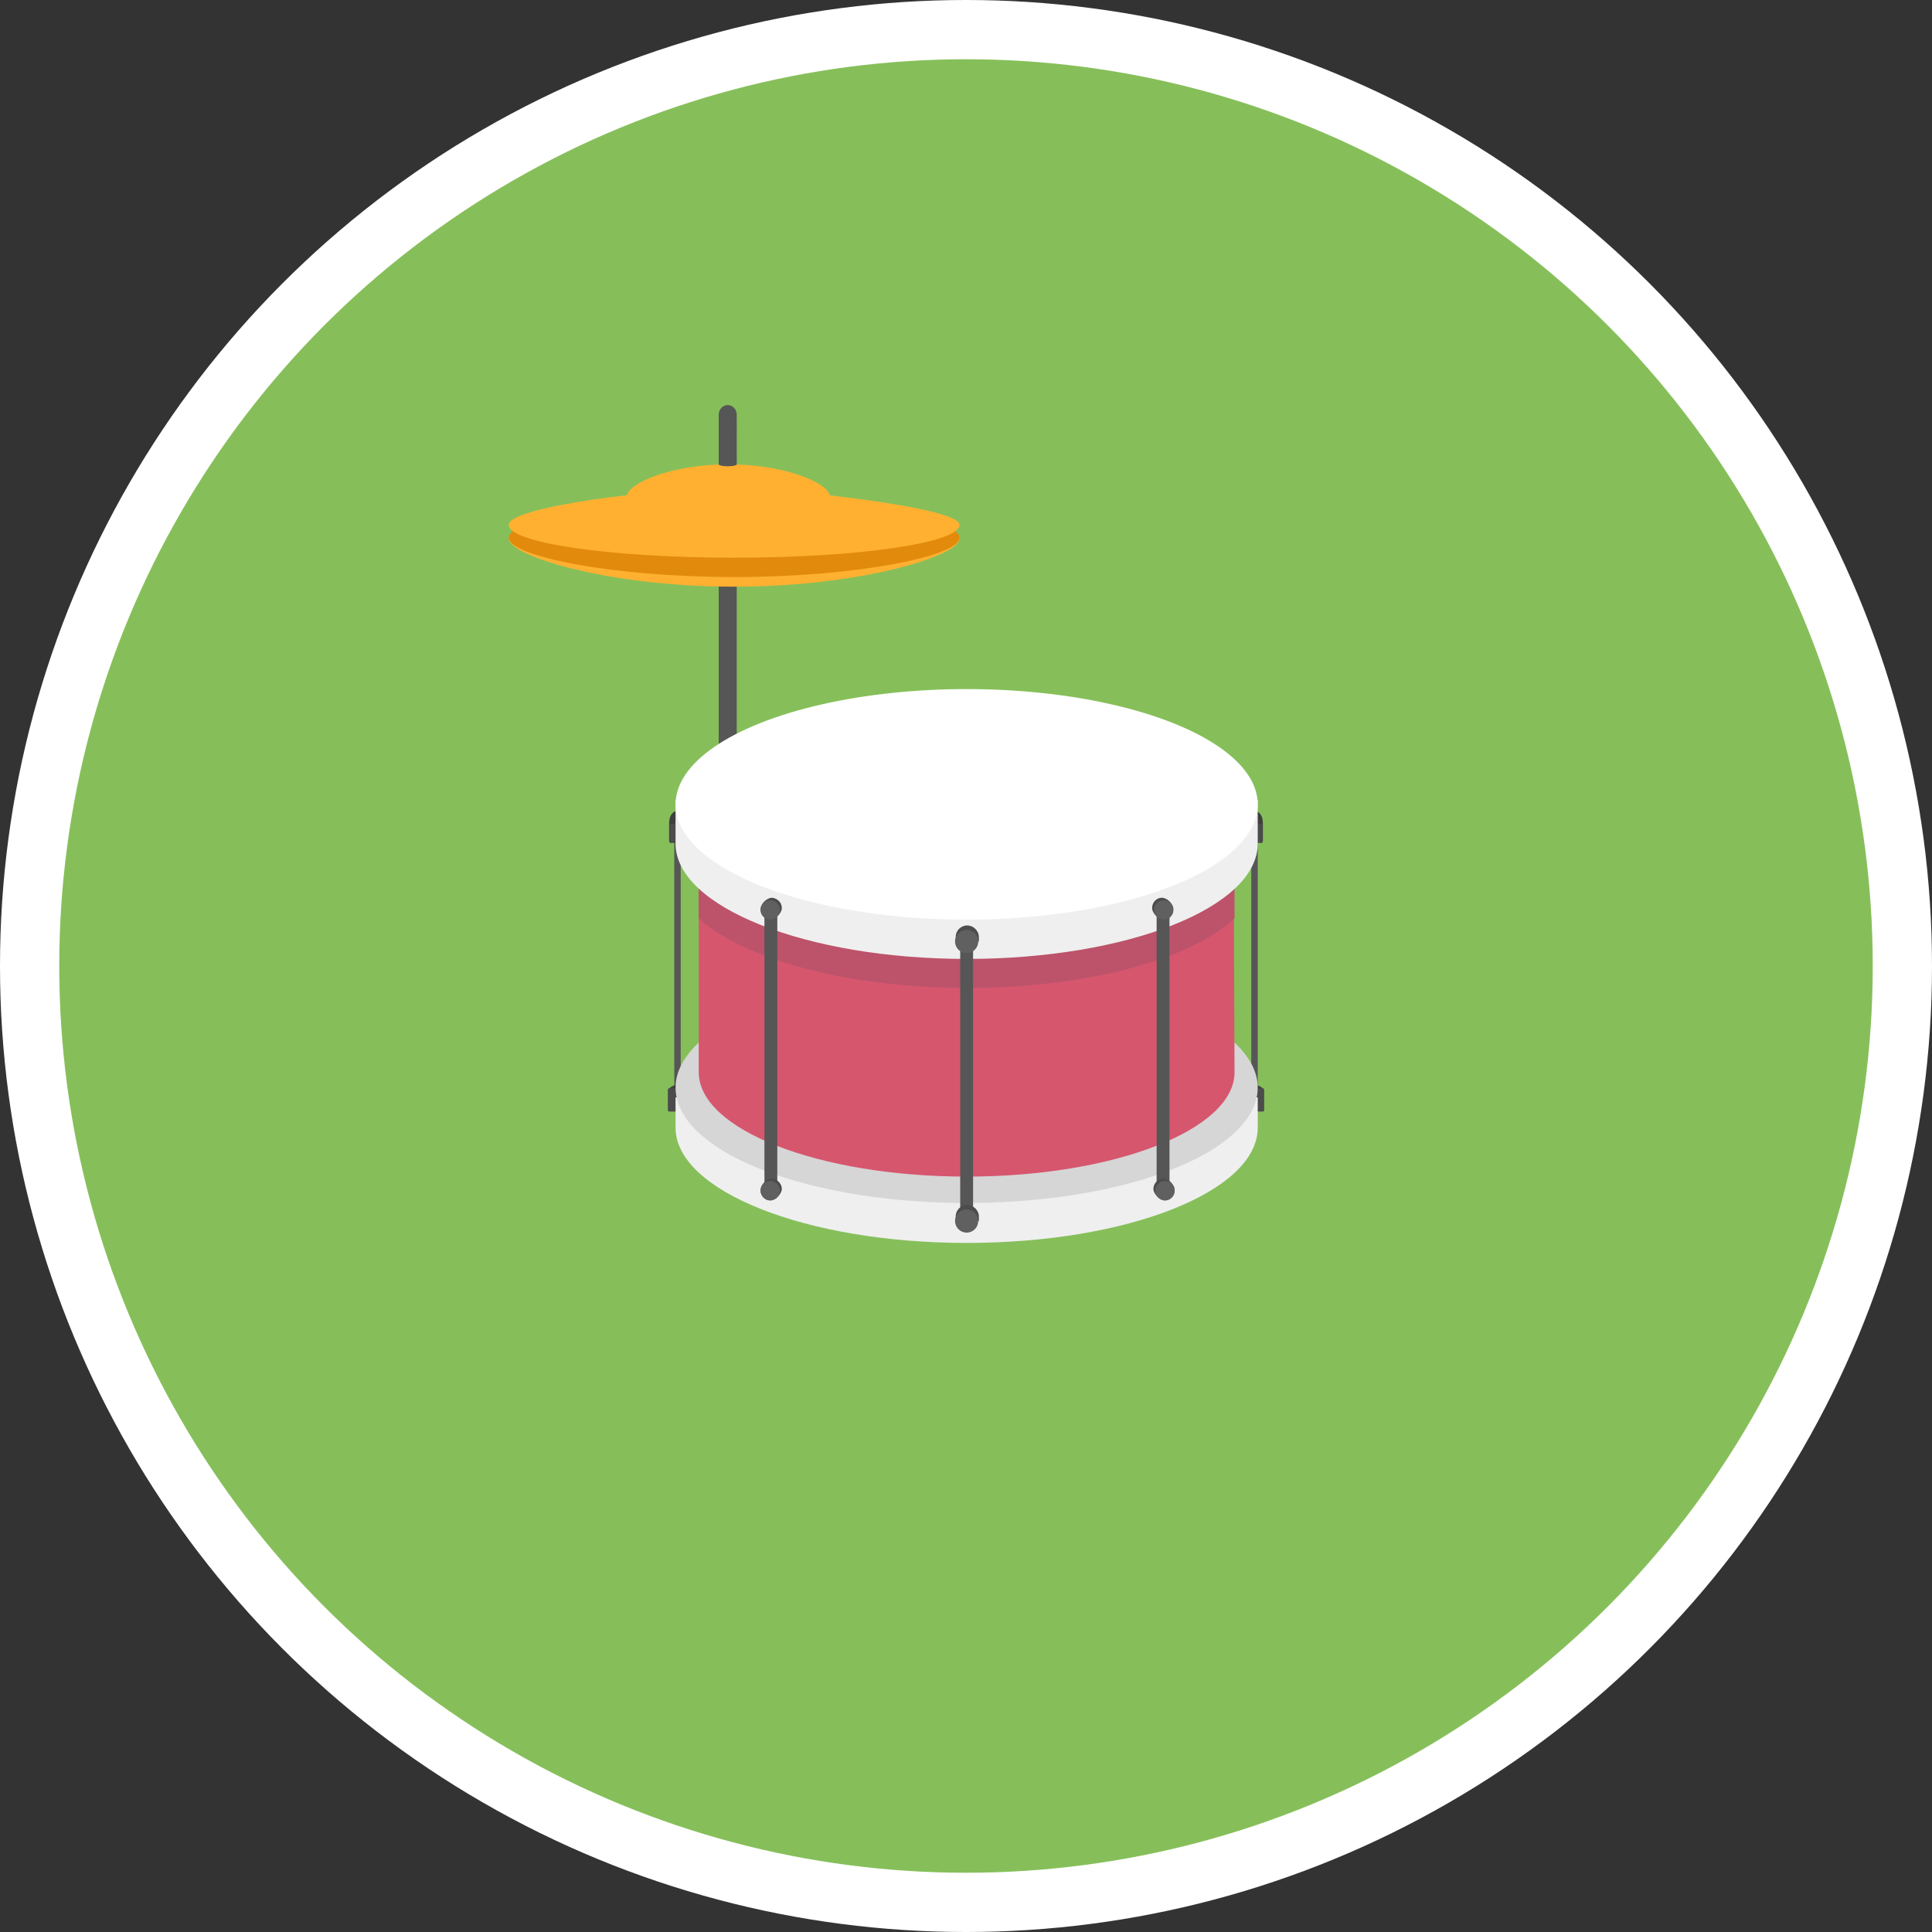 <svg enable-background="new 0 0 300 300" viewBox="0 0 300 300" xmlns="http://www.w3.org/2000/svg"><rect x="0" y="0" width="300" height="300" fill="#333333" stroke="none"/><ellipse cx="150" cy="150" fill="#fff" rx="150" ry="150"/><circle cx="150" cy="150" fill="#86bf5a" r="140.8"/><path d="m113 141.9c-.8 0-1.4-.7-1.4-1.5v-76c0-.8.6-1.5 1.4-1.5s1.4.7 1.4 1.5v76c0 .8-.6 1.5-1.4 1.5z" fill="#565656"/><path d="m149 83.6c0 2.8-15.7 7.5-35 7.5s-35-4.7-35-7.5 15.7-5.1 35-5.1 35 2.3 35 5.1z" fill="#ffb031"/><path d="m149 83.5c0 2.8-15.7 6.1-35 6.1s-35-3.3-35-6.1 15.6-6.4 35-6.4 35 3.6 35 6.4z" fill="#e28a0c"/><path d="m149 81.5c0 2.8-15.7 5.1-35 5.1s-35-2.3-35-5.1 22.8-5.7 35-5.7c7.4 0 35 2.9 35 5.7z" fill="#ffb031"/><path d="m128.9 77.2c0 2.2-7.1 3.9-15.8 3.9s-15.8-1.7-15.8-3.9 7.1-5.1 15.8-5.1 15.8 2.9 15.8 5.1z" fill="#ffb031"/><g fill="#565656"><ellipse cx="113" cy="66.2" rx="1.4" ry=".5"/><ellipse cx="113" cy="72.1" rx="1.4" ry=".3"/><path d="m194.8 172c-.3 0-.5-.2-.5-.5v-42.9c0-.3.2-.5.5-.5s.5.2.5.5v42.9c0 .3-.3.5-.5.5z"/></g><path d="m196 172.5h-1.1c-.1 0-.2-.1-.2-.2v-3.1-.9s1.5.5 1.5.9v3.1c.1.1 0 .2-.2.2z" fill="#3f3f3f"/><path d="m196.1 172.6h-1.2c-.1 0-.2-.1-.2-.2v-3.2c0-.1.1-.2.2-.2h1.2c.1 0 .2.1.2.2v3.2c0 .1-.1.2-.2.2z" fill="#4c4c4c"/><path d="m195.9 130.8h-.9c-.1 0-.2-.1-.2-.2v-2.7-2s1.3 0 1.3 2v2.7c0 .1-.1.2-.2.2z" fill="#3f3f3f"/><path d="m195.9 130.9h-1c-.1 0-.1-.1-.1-.1v-2.8c0-.1.1-.1.1-.1h1c.1 0 .1.1.1.1v2.8c.1.1 0 .1-.1.1z" fill="#4c4c4c"/><path d="m104.7 171.5v-42.9c0-.3.2-.5.5-.5s.5.2.5.5v42.9c0 .3-.2.5-.5.5-.2 0-.5-.2-.5-.5z" fill="#565656"/><path d="m103.8 172.3v-3.1c0-.4 1.5-.9 1.5-.9v.9 3.1c0 .1-.1.2-.2.2h-1.1c-.2 0-.3-.1-.2-.2z" fill="#3f3f3f"/><path d="m103.7 172.4v-3.2c0-.1.1-.2.2-.2h1.2c.1 0 .2.1.2.2v3.2c0 .1-.1.2-.2.2h-1.2c-.1 0-.2-.1-.2-.2z" fill="#4c4c4c"/><path d="m103.9 130.6v-2.7c0-2 1.3-2 1.3-2v2 2.7c0 .1-.1.2-.2.2h-.9c-.1 0-.2-.1-.2-.2z" fill="#3f3f3f"/><path d="m104 130.8v-2.8s0-.1.1-.1h1s.1 0 .1.1v2.8s0 .1-.1.1h-1c-.1 0-.2 0-.1-.1z" fill="#4c4c4c"/><path d="m104.9 175.1v-4.7h90.4v4.7c0 9.9-20.2 17.9-45.2 17.9s-45.2-8.1-45.2-17.9z" fill="#efefef"/><ellipse cx="150.1" cy="168.9" fill="#d6d6d6" rx="45.2" ry="17.9"/><path d="m191.7 166.5c0 8.9-18.6 16.2-41.6 16.2s-41.6-7.3-41.6-16.2v-35.6h83.1v11.7z" fill="#d6566e"/><path d="m191.7 130.9v11.7c-6.9 6.4-22.9 10.8-41.6 10.8-18.6 0-34.7-4.5-41.6-10.8v-11.7z" fill="#bc536a"/><path d="m104.9 131v-6.8h90.4v6.8c0 9.9-20.2 17.9-45.2 17.9s-45.2-8.1-45.2-17.9z" fill="#efefef"/><ellipse cx="150.1" cy="124.9" fill="#fff" rx="45.2" ry="17.9"/><g fill="#565656"><path d="m150.1 190.2c-.6 0-1-.4-1-1v-43.4c0-.6.4-1 1-1s1 .4 1 1v43.4c0 .6-.4 1-1 1z"/><path d="m180.6 185.5c-.6 0-1-.4-1-1v-43.4c0-.6.4-1 1-1s1 .4 1 1v43.4c0 .6-.5 1-1 1z"/><path d="m119.7 185.5c-.6 0-1-.4-1-1v-43.4c0-.6.4-1 1-1s1 .4 1 1v43.4c0 .6-.4 1-1 1z"/></g><path d="m152 145.5v.7h-3.6v-.7c0-1 .8-1.8 1.8-1.8.9 0 1.8.8 1.8 1.8z" fill="#4c4c4c"/><circle cx="150.1" cy="146.2" fill="#606060" r="1.8"/><path d="m152 188.9v.7h-3.6v-.7c0-1 .8-1.8 1.8-1.8.9 0 1.8.8 1.8 1.8z" fill="#4c4c4c"/><circle cx="150.1" cy="189.6" fill="#606060" r="1.8"/><path d="m121.4 141c0 .8-1 1.8-1.8 1.8s-1.5-.7-1.5-1.6 1-1.8 1.8-1.8c.8.1 1.5.7 1.5 1.6z" fill="#4c4c4c"/><ellipse cx="119.6" cy="141.3" fill="#606060" rx="1.5" ry="1.5"/><path d="m121.4 184.6c0 .8-1 1.8-1.8 1.8s-1.5-.7-1.5-1.6 1-1.8 1.8-1.8c.8.1 1.5.8 1.5 1.6z" fill="#4c4c4c"/><ellipse cx="119.6" cy="184.9" fill="#606060" rx="1.5" ry="1.5"/><path d="m179.1 184.6c0 .8 1 1.8 1.8 1.8s1.5-.7 1.5-1.6-1-1.8-1.8-1.8-1.5.8-1.5 1.6z" fill="#4c4c4c"/><ellipse cx="180.9" cy="184.9" fill="#606060" rx="1.5" ry="1.5"/><path d="m178.9 141c0 .8 1 1.8 1.8 1.8s1.5-.7 1.5-1.6-1-1.8-1.8-1.8-1.5.7-1.5 1.6z" fill="#4c4c4c"/><ellipse cx="180.7" cy="141.3" fill="#606060" rx="1.5" ry="1.5"/></svg>